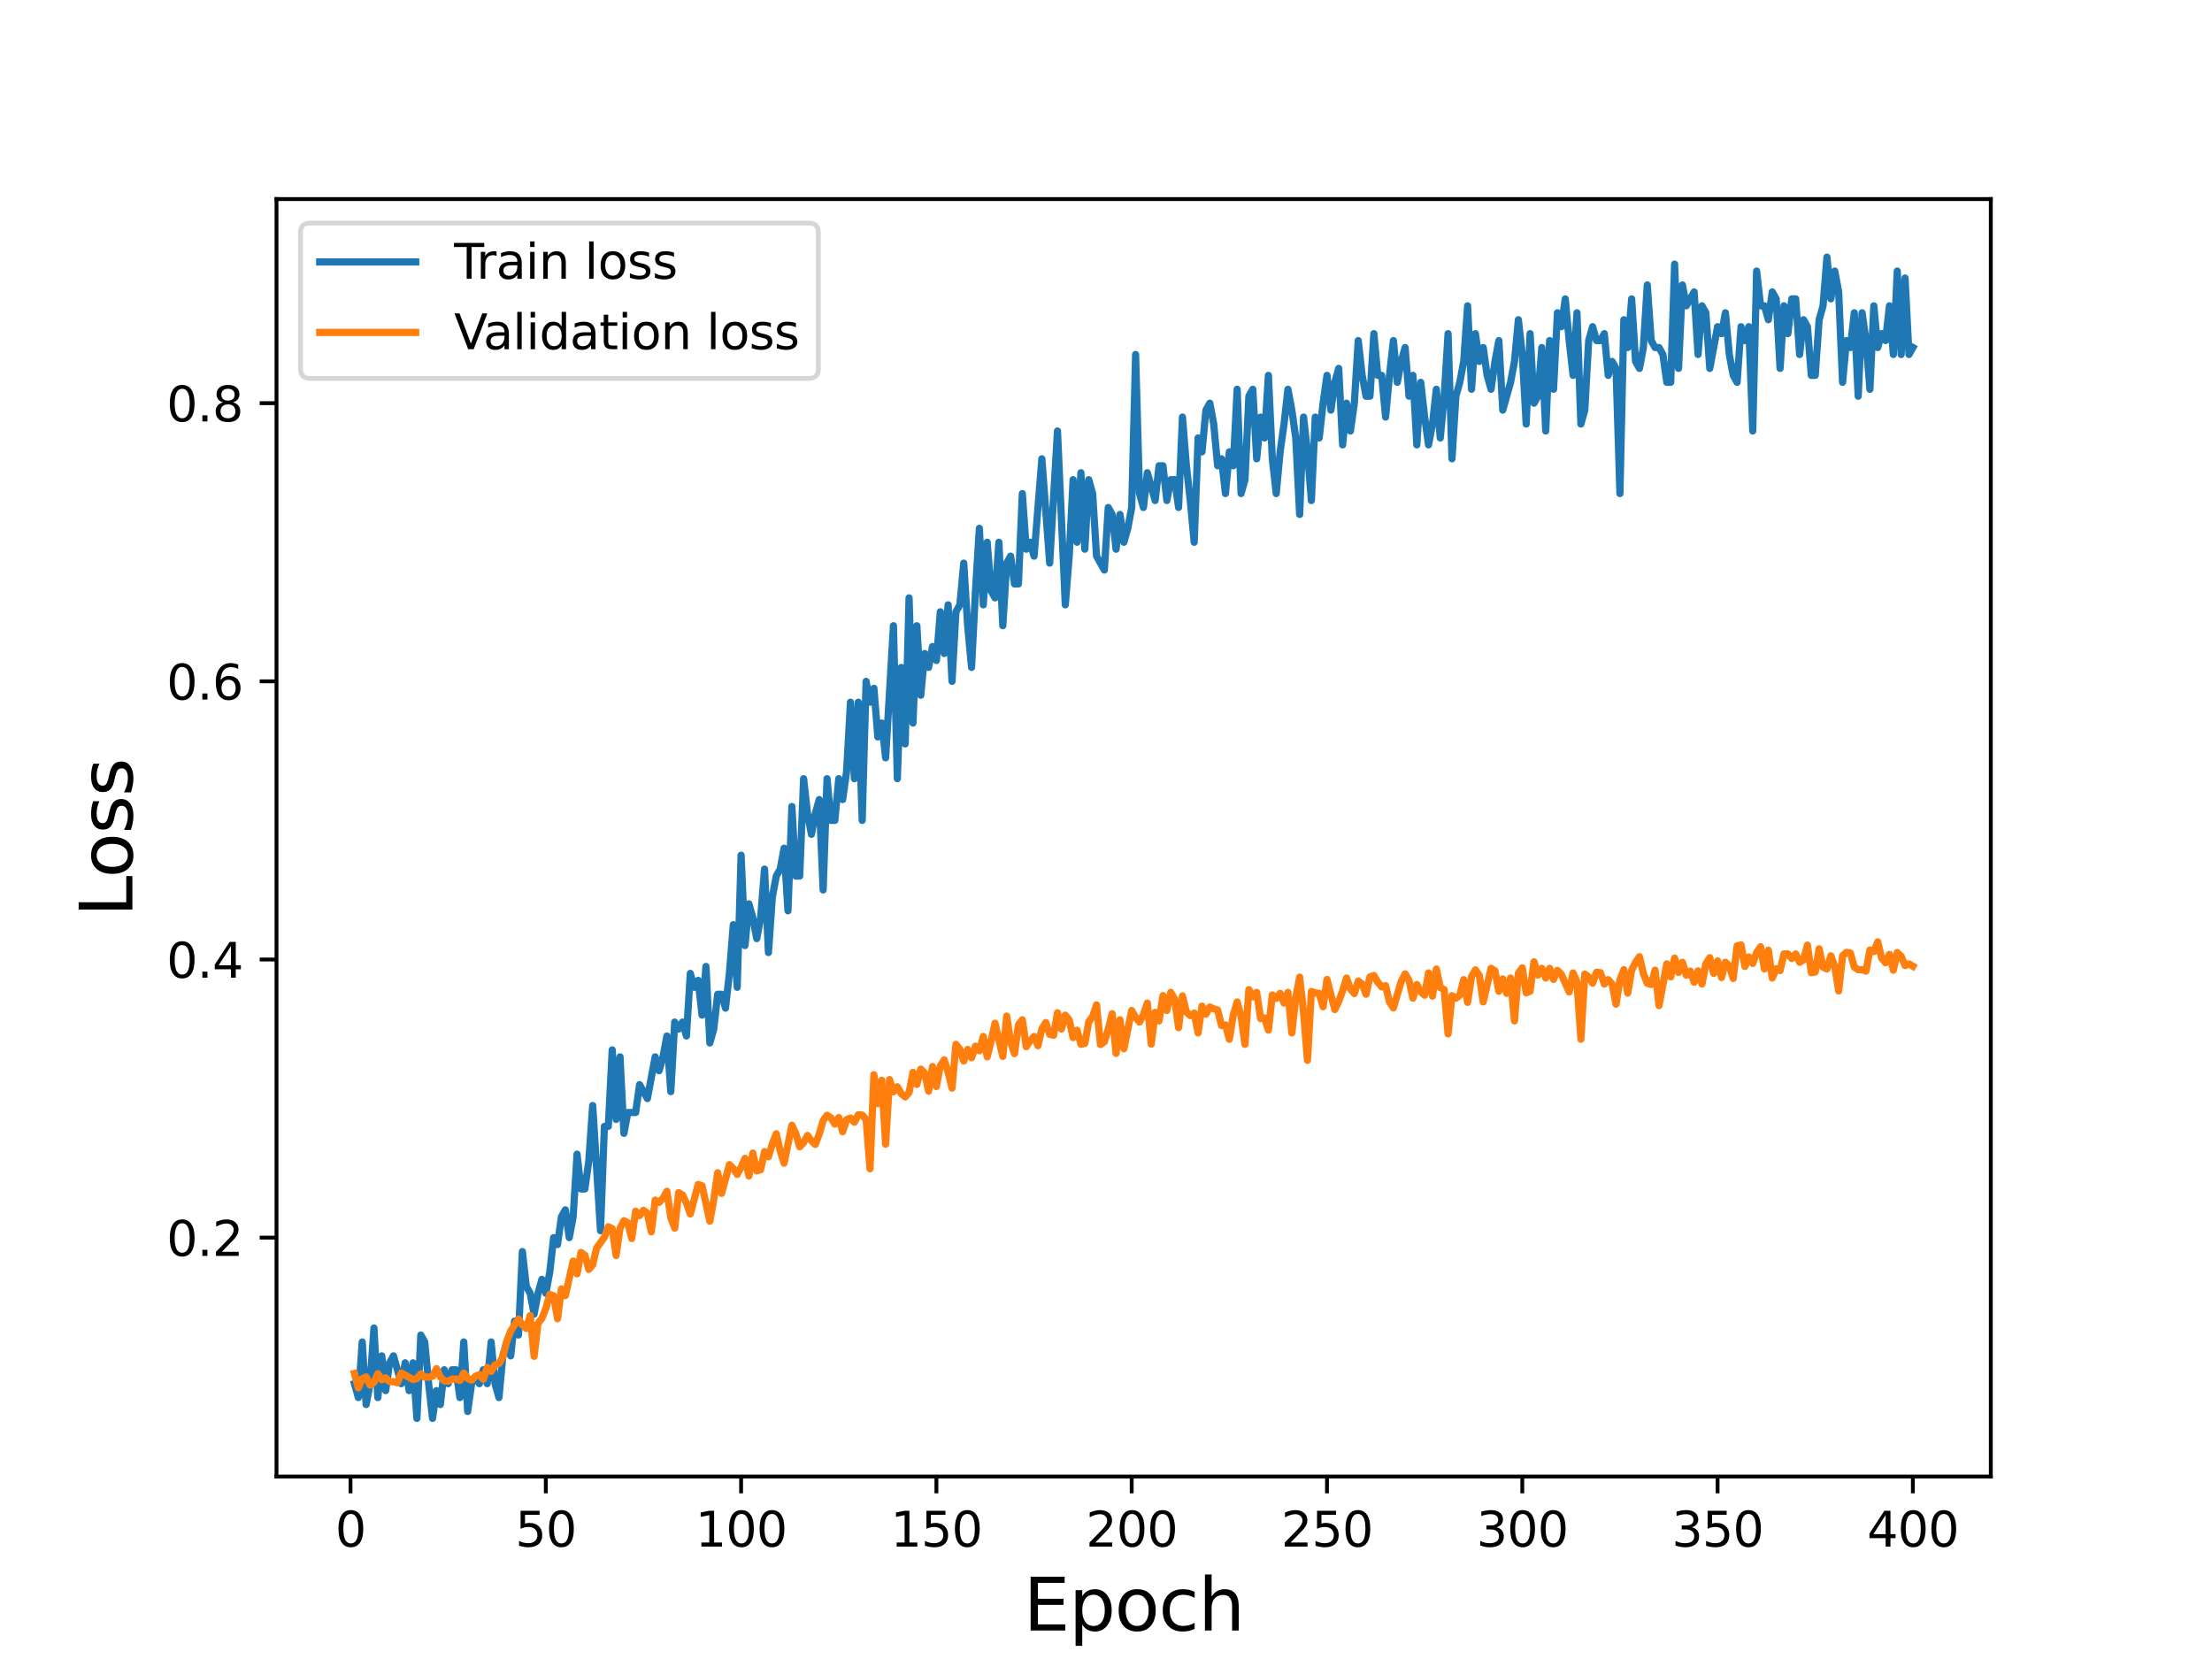 <?xml version="1.0" encoding="utf-8" standalone="no"?>
<!DOCTYPE svg PUBLIC "-//W3C//DTD SVG 1.1//EN"
  "http://www.w3.org/Graphics/SVG/1.1/DTD/svg11.dtd">
<svg height="345.6pt" version="1.1" viewBox="0 0 460.8 345.6" width="460.8pt" xmlns="http://www.w3.org/2000/svg" xmlns:xlink="http://www.w3.org/1999/xlink">
 <defs>
  <style type="text/css">*{stroke-linecap:butt;stroke-linejoin:round;}</style>
 </defs>
 <g id="figure_1">
  <g id="patch_1">
   <path d="M 0 345.6 
L 460.8 345.6 
L 460.8 0 
L 0 0 
z
" style="fill:#ffffff;"/>
  </g>
  <g id="axes_1">
   <g id="patch_2">
    <path d="M 57.6 307.584 
L 414.72 307.584 
L 414.72 41.472 
L 57.6 41.472 
z
" style="fill:#ffffff;"/>
   </g>
   <g id="matplotlib.axis_1">
    <g id="xtick_1">
     <g id="line2d_1">
      <defs>
       <path d="M 0 0 
L 0 3.5 
" id="mefb295c469" style="stroke:#000000;stroke-width:0.8;"/>
      </defs>
      <g>
       <use style="stroke:#000000;stroke-width:0.8;" x="73.019" xlink:href="#mefb295c469" y="307.584"/>
      </g>
     </g>
     <g id="text_1">
      <!-- 0 -->
      <g transform="translate(69.838 322.182)scale(0.1 -0.1)">
       <defs>
        <path d="M 2034 4250 
Q 1547 4250 1301 3770 
Q 1056 3291 1056 2328 
Q 1056 1369 1301 889 
Q 1547 409 2034 409 
Q 2525 409 2770 889 
Q 3016 1369 3016 2328 
Q 3016 3291 2770 3770 
Q 2525 4250 2034 4250 
z
M 2034 4750 
Q 2819 4750 3233 4129 
Q 3647 3509 3647 2328 
Q 3647 1150 3233 529 
Q 2819 -91 2034 -91 
Q 1250 -91 836 529 
Q 422 1150 422 2328 
Q 422 3509 836 4129 
Q 1250 4750 2034 4750 
z
" id="DejaVuSans-30" transform="scale(0.016)"/>
       </defs>
       <use xlink:href="#DejaVuSans-30"/>
      </g>
     </g>
    </g>
    <g id="xtick_2">
     <g id="line2d_2">
      <g>
       <use style="stroke:#000000;stroke-width:0.8;" x="113.703" xlink:href="#mefb295c469" y="307.584"/>
      </g>
     </g>
     <g id="text_2">
      <!-- 50 -->
      <g transform="translate(107.34 322.182)scale(0.1 -0.1)">
       <defs>
        <path d="M 691 4666 
L 3169 4666 
L 3169 4134 
L 1269 4134 
L 1269 2991 
Q 1406 3038 1543 3061 
Q 1681 3084 1819 3084 
Q 2600 3084 3056 2656 
Q 3513 2228 3513 1497 
Q 3513 744 3044 326 
Q 2575 -91 1722 -91 
Q 1428 -91 1123 -41 
Q 819 9 494 109 
L 494 744 
Q 775 591 1075 516 
Q 1375 441 1709 441 
Q 2250 441 2565 725 
Q 2881 1009 2881 1497 
Q 2881 1984 2565 2268 
Q 2250 2553 1709 2553 
Q 1456 2553 1204 2497 
Q 953 2441 691 2322 
L 691 4666 
z
" id="DejaVuSans-35" transform="scale(0.016)"/>
       </defs>
       <use xlink:href="#DejaVuSans-35"/>
       <use x="63.623" xlink:href="#DejaVuSans-30"/>
      </g>
     </g>
    </g>
    <g id="xtick_3">
     <g id="line2d_3">
      <g>
       <use style="stroke:#000000;stroke-width:0.8;" x="154.386" xlink:href="#mefb295c469" y="307.584"/>
      </g>
     </g>
     <g id="text_3">
      <!-- 100 -->
      <g transform="translate(144.842 322.182)scale(0.1 -0.1)">
       <defs>
        <path d="M 794 531 
L 1825 531 
L 1825 4091 
L 703 3866 
L 703 4441 
L 1819 4666 
L 2450 4666 
L 2450 531 
L 3481 531 
L 3481 0 
L 794 0 
L 794 531 
z
" id="DejaVuSans-31" transform="scale(0.016)"/>
       </defs>
       <use xlink:href="#DejaVuSans-31"/>
       <use x="63.623" xlink:href="#DejaVuSans-30"/>
       <use x="127.246" xlink:href="#DejaVuSans-30"/>
      </g>
     </g>
    </g>
    <g id="xtick_4">
     <g id="line2d_4">
      <g>
       <use style="stroke:#000000;stroke-width:0.8;" x="195.07" xlink:href="#mefb295c469" y="307.584"/>
      </g>
     </g>
     <g id="text_4">
      <!-- 150 -->
      <g transform="translate(185.526 322.182)scale(0.1 -0.1)">
       <use xlink:href="#DejaVuSans-31"/>
       <use x="63.623" xlink:href="#DejaVuSans-35"/>
       <use x="127.246" xlink:href="#DejaVuSans-30"/>
      </g>
     </g>
    </g>
    <g id="xtick_5">
     <g id="line2d_5">
      <g>
       <use style="stroke:#000000;stroke-width:0.8;" x="235.753" xlink:href="#mefb295c469" y="307.584"/>
      </g>
     </g>
     <g id="text_5">
      <!-- 200 -->
      <g transform="translate(226.209 322.182)scale(0.1 -0.1)">
       <defs>
        <path d="M 1228 531 
L 3431 531 
L 3431 0 
L 469 0 
L 469 531 
Q 828 903 1448 1529 
Q 2069 2156 2228 2338 
Q 2531 2678 2651 2914 
Q 2772 3150 2772 3378 
Q 2772 3750 2511 3984 
Q 2250 4219 1831 4219 
Q 1534 4219 1204 4116 
Q 875 4013 500 3803 
L 500 4441 
Q 881 4594 1212 4672 
Q 1544 4750 1819 4750 
Q 2544 4750 2975 4387 
Q 3406 4025 3406 3419 
Q 3406 3131 3298 2873 
Q 3191 2616 2906 2266 
Q 2828 2175 2409 1742 
Q 1991 1309 1228 531 
z
" id="DejaVuSans-32" transform="scale(0.016)"/>
       </defs>
       <use xlink:href="#DejaVuSans-32"/>
       <use x="63.623" xlink:href="#DejaVuSans-30"/>
       <use x="127.246" xlink:href="#DejaVuSans-30"/>
      </g>
     </g>
    </g>
    <g id="xtick_6">
     <g id="line2d_6">
      <g>
       <use style="stroke:#000000;stroke-width:0.8;" x="276.437" xlink:href="#mefb295c469" y="307.584"/>
      </g>
     </g>
     <g id="text_6">
      <!-- 250 -->
      <g transform="translate(266.893 322.182)scale(0.1 -0.1)">
       <use xlink:href="#DejaVuSans-32"/>
       <use x="63.623" xlink:href="#DejaVuSans-35"/>
       <use x="127.246" xlink:href="#DejaVuSans-30"/>
      </g>
     </g>
    </g>
    <g id="xtick_7">
     <g id="line2d_7">
      <g>
       <use style="stroke:#000000;stroke-width:0.8;" x="317.12" xlink:href="#mefb295c469" y="307.584"/>
      </g>
     </g>
     <g id="text_7">
      <!-- 300 -->
      <g transform="translate(307.576 322.182)scale(0.1 -0.1)">
       <defs>
        <path d="M 2597 2516 
Q 3050 2419 3304 2112 
Q 3559 1806 3559 1356 
Q 3559 666 3084 287 
Q 2609 -91 1734 -91 
Q 1441 -91 1130 -33 
Q 819 25 488 141 
L 488 750 
Q 750 597 1062 519 
Q 1375 441 1716 441 
Q 2309 441 2620 675 
Q 2931 909 2931 1356 
Q 2931 1769 2642 2001 
Q 2353 2234 1838 2234 
L 1294 2234 
L 1294 2753 
L 1863 2753 
Q 2328 2753 2575 2939 
Q 2822 3125 2822 3475 
Q 2822 3834 2567 4026 
Q 2313 4219 1838 4219 
Q 1578 4219 1281 4162 
Q 984 4106 628 3988 
L 628 4550 
Q 988 4650 1302 4700 
Q 1616 4750 1894 4750 
Q 2613 4750 3031 4423 
Q 3450 4097 3450 3541 
Q 3450 3153 3228 2886 
Q 3006 2619 2597 2516 
z
" id="DejaVuSans-33" transform="scale(0.016)"/>
       </defs>
       <use xlink:href="#DejaVuSans-33"/>
       <use x="63.623" xlink:href="#DejaVuSans-30"/>
       <use x="127.246" xlink:href="#DejaVuSans-30"/>
      </g>
     </g>
    </g>
    <g id="xtick_8">
     <g id="line2d_8">
      <g>
       <use style="stroke:#000000;stroke-width:0.8;" x="357.804" xlink:href="#mefb295c469" y="307.584"/>
      </g>
     </g>
     <g id="text_8">
      <!-- 350 -->
      <g transform="translate(348.26 322.182)scale(0.1 -0.1)">
       <use xlink:href="#DejaVuSans-33"/>
       <use x="63.623" xlink:href="#DejaVuSans-35"/>
       <use x="127.246" xlink:href="#DejaVuSans-30"/>
      </g>
     </g>
    </g>
    <g id="xtick_9">
     <g id="line2d_9">
      <g>
       <use style="stroke:#000000;stroke-width:0.8;" x="398.487" xlink:href="#mefb295c469" y="307.584"/>
      </g>
     </g>
     <g id="text_9">
      <!-- 400 -->
      <g transform="translate(388.944 322.182)scale(0.1 -0.1)">
       <defs>
        <path d="M 2419 4116 
L 825 1625 
L 2419 1625 
L 2419 4116 
z
M 2253 4666 
L 3047 4666 
L 3047 1625 
L 3713 1625 
L 3713 1100 
L 3047 1100 
L 3047 0 
L 2419 0 
L 2419 1100 
L 313 1100 
L 313 1709 
L 2253 4666 
z
" id="DejaVuSans-34" transform="scale(0.016)"/>
       </defs>
       <use xlink:href="#DejaVuSans-34"/>
       <use x="63.623" xlink:href="#DejaVuSans-30"/>
       <use x="127.246" xlink:href="#DejaVuSans-30"/>
      </g>
     </g>
    </g>
    <g id="text_10">
     <!-- Epoch -->
     <g transform="translate(213.194 339.66)scale(0.15 -0.15)">
      <defs>
       <path d="M 628 4666 
L 3578 4666 
L 3578 4134 
L 1259 4134 
L 1259 2753 
L 3481 2753 
L 3481 2222 
L 1259 2222 
L 1259 531 
L 3634 531 
L 3634 0 
L 628 0 
L 628 4666 
z
" id="DejaVuSans-45" transform="scale(0.016)"/>
       <path d="M 1159 525 
L 1159 -1331 
L 581 -1331 
L 581 3500 
L 1159 3500 
L 1159 2969 
Q 1341 3281 1617 3432 
Q 1894 3584 2278 3584 
Q 2916 3584 3314 3078 
Q 3713 2572 3713 1747 
Q 3713 922 3314 415 
Q 2916 -91 2278 -91 
Q 1894 -91 1617 61 
Q 1341 213 1159 525 
z
M 3116 1747 
Q 3116 2381 2855 2742 
Q 2594 3103 2138 3103 
Q 1681 3103 1420 2742 
Q 1159 2381 1159 1747 
Q 1159 1113 1420 752 
Q 1681 391 2138 391 
Q 2594 391 2855 752 
Q 3116 1113 3116 1747 
z
" id="DejaVuSans-70" transform="scale(0.016)"/>
       <path d="M 1959 3097 
Q 1497 3097 1228 2736 
Q 959 2375 959 1747 
Q 959 1119 1226 758 
Q 1494 397 1959 397 
Q 2419 397 2687 759 
Q 2956 1122 2956 1747 
Q 2956 2369 2687 2733 
Q 2419 3097 1959 3097 
z
M 1959 3584 
Q 2709 3584 3137 3096 
Q 3566 2609 3566 1747 
Q 3566 888 3137 398 
Q 2709 -91 1959 -91 
Q 1206 -91 779 398 
Q 353 888 353 1747 
Q 353 2609 779 3096 
Q 1206 3584 1959 3584 
z
" id="DejaVuSans-6f" transform="scale(0.016)"/>
       <path d="M 3122 3366 
L 3122 2828 
Q 2878 2963 2633 3030 
Q 2388 3097 2138 3097 
Q 1578 3097 1268 2742 
Q 959 2388 959 1747 
Q 959 1106 1268 751 
Q 1578 397 2138 397 
Q 2388 397 2633 464 
Q 2878 531 3122 666 
L 3122 134 
Q 2881 22 2623 -34 
Q 2366 -91 2075 -91 
Q 1284 -91 818 406 
Q 353 903 353 1747 
Q 353 2603 823 3093 
Q 1294 3584 2113 3584 
Q 2378 3584 2631 3529 
Q 2884 3475 3122 3366 
z
" id="DejaVuSans-63" transform="scale(0.016)"/>
       <path d="M 3513 2113 
L 3513 0 
L 2938 0 
L 2938 2094 
Q 2938 2591 2744 2837 
Q 2550 3084 2163 3084 
Q 1697 3084 1428 2787 
Q 1159 2491 1159 1978 
L 1159 0 
L 581 0 
L 581 4863 
L 1159 4863 
L 1159 2956 
Q 1366 3272 1645 3428 
Q 1925 3584 2291 3584 
Q 2894 3584 3203 3211 
Q 3513 2838 3513 2113 
z
" id="DejaVuSans-68" transform="scale(0.016)"/>
      </defs>
      <use xlink:href="#DejaVuSans-45"/>
      <use x="63.184" xlink:href="#DejaVuSans-70"/>
      <use x="126.66" xlink:href="#DejaVuSans-6f"/>
      <use x="187.842" xlink:href="#DejaVuSans-63"/>
      <use x="242.822" xlink:href="#DejaVuSans-68"/>
     </g>
    </g>
   </g>
   <g id="matplotlib.axis_2">
    <g id="ytick_1">
     <g id="line2d_10">
      <defs>
       <path d="M 0 0 
L -3.5 0 
" id="ma9fb479d7d" style="stroke:#000000;stroke-width:0.8;"/>
      </defs>
      <g>
       <use style="stroke:#000000;stroke-width:0.8;" x="57.6" xlink:href="#ma9fb479d7d" y="257.824"/>
      </g>
     </g>
     <g id="text_11">
      <!-- 0.2 -->
      <g transform="translate(34.697 261.623)scale(0.1 -0.1)">
       <defs>
        <path d="M 684 794 
L 1344 794 
L 1344 0 
L 684 0 
L 684 794 
z
" id="DejaVuSans-2e" transform="scale(0.016)"/>
       </defs>
       <use xlink:href="#DejaVuSans-30"/>
       <use x="63.623" xlink:href="#DejaVuSans-2e"/>
       <use x="95.41" xlink:href="#DejaVuSans-32"/>
      </g>
     </g>
    </g>
    <g id="ytick_2">
     <g id="line2d_11">
      <g>
       <use style="stroke:#000000;stroke-width:0.8;" x="57.6" xlink:href="#ma9fb479d7d" y="199.879"/>
      </g>
     </g>
     <g id="text_12">
      <!-- 0.4 -->
      <g transform="translate(34.697 203.678)scale(0.1 -0.1)">
       <use xlink:href="#DejaVuSans-30"/>
       <use x="63.623" xlink:href="#DejaVuSans-2e"/>
       <use x="95.41" xlink:href="#DejaVuSans-34"/>
      </g>
     </g>
    </g>
    <g id="ytick_3">
     <g id="line2d_12">
      <g>
       <use style="stroke:#000000;stroke-width:0.8;" x="57.6" xlink:href="#ma9fb479d7d" y="141.934"/>
      </g>
     </g>
     <g id="text_13">
      <!-- 0.6 -->
      <g transform="translate(34.697 145.733)scale(0.1 -0.1)">
       <defs>
        <path d="M 2113 2584 
Q 1688 2584 1439 2293 
Q 1191 2003 1191 1497 
Q 1191 994 1439 701 
Q 1688 409 2113 409 
Q 2538 409 2786 701 
Q 3034 994 3034 1497 
Q 3034 2003 2786 2293 
Q 2538 2584 2113 2584 
z
M 3366 4563 
L 3366 3988 
Q 3128 4100 2886 4159 
Q 2644 4219 2406 4219 
Q 1781 4219 1451 3797 
Q 1122 3375 1075 2522 
Q 1259 2794 1537 2939 
Q 1816 3084 2150 3084 
Q 2853 3084 3261 2657 
Q 3669 2231 3669 1497 
Q 3669 778 3244 343 
Q 2819 -91 2113 -91 
Q 1303 -91 875 529 
Q 447 1150 447 2328 
Q 447 3434 972 4092 
Q 1497 4750 2381 4750 
Q 2619 4750 2861 4703 
Q 3103 4656 3366 4563 
z
" id="DejaVuSans-36" transform="scale(0.016)"/>
       </defs>
       <use xlink:href="#DejaVuSans-30"/>
       <use x="63.623" xlink:href="#DejaVuSans-2e"/>
       <use x="95.41" xlink:href="#DejaVuSans-36"/>
      </g>
     </g>
    </g>
    <g id="ytick_4">
     <g id="line2d_13">
      <g>
       <use style="stroke:#000000;stroke-width:0.8;" x="57.6" xlink:href="#ma9fb479d7d" y="83.989"/>
      </g>
     </g>
     <g id="text_14">
      <!-- 0.8 -->
      <g transform="translate(34.697 87.788)scale(0.1 -0.1)">
       <defs>
        <path d="M 2034 2216 
Q 1584 2216 1326 1975 
Q 1069 1734 1069 1313 
Q 1069 891 1326 650 
Q 1584 409 2034 409 
Q 2484 409 2743 651 
Q 3003 894 3003 1313 
Q 3003 1734 2745 1975 
Q 2488 2216 2034 2216 
z
M 1403 2484 
Q 997 2584 770 2862 
Q 544 3141 544 3541 
Q 544 4100 942 4425 
Q 1341 4750 2034 4750 
Q 2731 4750 3128 4425 
Q 3525 4100 3525 3541 
Q 3525 3141 3298 2862 
Q 3072 2584 2669 2484 
Q 3125 2378 3379 2068 
Q 3634 1759 3634 1313 
Q 3634 634 3220 271 
Q 2806 -91 2034 -91 
Q 1263 -91 848 271 
Q 434 634 434 1313 
Q 434 1759 690 2068 
Q 947 2378 1403 2484 
z
M 1172 3481 
Q 1172 3119 1398 2916 
Q 1625 2713 2034 2713 
Q 2441 2713 2670 2916 
Q 2900 3119 2900 3481 
Q 2900 3844 2670 4047 
Q 2441 4250 2034 4250 
Q 1625 4250 1398 4047 
Q 1172 3844 1172 3481 
z
" id="DejaVuSans-38" transform="scale(0.016)"/>
       </defs>
       <use xlink:href="#DejaVuSans-30"/>
       <use x="63.623" xlink:href="#DejaVuSans-2e"/>
       <use x="95.41" xlink:href="#DejaVuSans-38"/>
      </g>
     </g>
    </g>
    <g id="text_15">
     <!-- Loss -->
     <g transform="translate(27.577 190.979)rotate(-90)scale(0.15 -0.15)">
      <defs>
       <path d="M 628 4666 
L 1259 4666 
L 1259 531 
L 3531 531 
L 3531 0 
L 628 0 
L 628 4666 
z
" id="DejaVuSans-4c" transform="scale(0.016)"/>
       <path d="M 2834 3397 
L 2834 2853 
Q 2591 2978 2328 3040 
Q 2066 3103 1784 3103 
Q 1356 3103 1142 2972 
Q 928 2841 928 2578 
Q 928 2378 1081 2264 
Q 1234 2150 1697 2047 
L 1894 2003 
Q 2506 1872 2764 1633 
Q 3022 1394 3022 966 
Q 3022 478 2636 193 
Q 2250 -91 1575 -91 
Q 1294 -91 989 -36 
Q 684 19 347 128 
L 347 722 
Q 666 556 975 473 
Q 1284 391 1588 391 
Q 1994 391 2212 530 
Q 2431 669 2431 922 
Q 2431 1156 2273 1281 
Q 2116 1406 1581 1522 
L 1381 1569 
Q 847 1681 609 1914 
Q 372 2147 372 2553 
Q 372 3047 722 3315 
Q 1072 3584 1716 3584 
Q 2034 3584 2315 3537 
Q 2597 3491 2834 3397 
z
" id="DejaVuSans-73" transform="scale(0.016)"/>
      </defs>
      <use xlink:href="#DejaVuSans-4c"/>
      <use x="53.963" xlink:href="#DejaVuSans-6f"/>
      <use x="115.145" xlink:href="#DejaVuSans-73"/>
      <use x="167.244" xlink:href="#DejaVuSans-73"/>
     </g>
    </g>
   </g>
   <g id="line2d_14">
    <path clip-path="url(#p89033822c4)" d="M 73.833 288.245 
L 74.646 291.142 
L 75.46 279.553 
L 76.274 292.591 
L 77.087 288.245 
L 77.901 276.656 
L 78.715 291.142 
L 79.528 282.45 
L 80.342 289.694 
L 81.156 283.899 
L 81.969 282.45 
L 83.597 288.245 
L 84.41 283.899 
L 85.224 289.694 
L 86.038 283.899 
L 86.851 295.488 
L 87.665 278.105 
L 88.479 279.553 
L 89.292 288.245 
L 90.106 295.488 
L 90.92 289.694 
L 91.733 292.591 
L 92.547 285.348 
L 93.361 288.245 
L 94.174 285.348 
L 94.988 285.348 
L 95.802 291.142 
L 96.616 279.553 
L 97.429 294.039 
L 98.243 288.245 
L 99.057 286.796 
L 99.87 288.245 
L 100.684 285.348 
L 101.498 288.245 
L 102.311 279.553 
L 103.125 288.245 
L 103.939 291.142 
L 104.752 282.45 
L 105.566 279.553 
L 106.38 282.45 
L 107.193 275.207 
L 108.007 278.105 
L 108.821 260.721 
L 109.634 267.964 
L 110.448 269.413 
L 111.262 273.759 
L 112.075 269.413 
L 112.889 266.516 
L 113.703 269.413 
L 114.516 265.067 
L 115.33 257.824 
L 116.144 259.272 
L 116.957 253.478 
L 117.771 252.029 
L 118.585 257.824 
L 119.398 253.478 
L 120.212 240.44 
L 121.026 247.683 
L 121.839 247.683 
L 122.653 241.889 
L 123.467 230.3 
L 125.094 256.375 
L 125.908 234.646 
L 126.721 234.646 
L 127.535 218.711 
L 128.349 233.197 
L 129.162 220.16 
L 129.976 236.094 
L 130.79 231.749 
L 132.417 231.749 
L 133.231 225.954 
L 134.858 228.851 
L 136.485 220.16 
L 137.299 223.057 
L 138.113 220.16 
L 138.926 215.814 
L 139.74 227.403 
L 140.554 212.917 
L 141.367 214.365 
L 142.181 212.917 
L 142.995 215.814 
L 143.808 202.776 
L 144.622 205.673 
L 145.436 204.225 
L 146.249 211.468 
L 147.063 201.328 
L 147.877 217.262 
L 148.69 214.365 
L 149.504 207.122 
L 150.318 207.122 
L 151.131 210.019 
L 151.945 202.776 
L 152.759 192.636 
L 153.572 205.673 
L 154.386 178.15 
L 155.2 196.982 
L 156.013 188.29 
L 156.827 191.187 
L 157.641 195.533 
L 158.454 191.187 
L 159.268 181.047 
L 160.082 198.43 
L 160.895 186.841 
L 161.709 182.495 
L 162.523 181.047 
L 163.336 176.701 
L 164.15 189.739 
L 164.964 168.009 
L 165.777 182.495 
L 166.591 182.495 
L 167.405 162.215 
L 168.219 169.458 
L 169.032 173.804 
L 169.846 169.458 
L 170.66 166.561 
L 171.473 185.393 
L 172.287 162.215 
L 173.101 170.906 
L 173.914 170.906 
L 174.728 162.215 
L 175.542 166.561 
L 176.355 160.766 
L 177.169 146.28 
L 177.983 162.215 
L 178.796 146.28 
L 179.61 170.906 
L 180.424 141.934 
L 181.237 146.28 
L 182.051 143.383 
L 182.865 153.523 
L 183.678 150.626 
L 184.492 157.869 
L 186.119 130.345 
L 186.933 162.215 
L 187.747 139.037 
L 188.56 154.972 
L 189.374 124.551 
L 190.188 150.626 
L 191.001 130.345 
L 191.815 144.831 
L 192.629 136.139 
L 193.442 139.037 
L 194.256 134.691 
L 195.07 137.588 
L 195.883 127.448 
L 196.697 136.139 
L 197.511 125.999 
L 198.324 141.934 
L 199.138 127.448 
L 199.952 125.999 
L 200.765 117.307 
L 201.579 130.345 
L 202.393 139.037 
L 203.206 123.102 
L 204.02 110.064 
L 204.834 125.999 
L 205.647 112.962 
L 206.461 123.102 
L 207.275 124.551 
L 208.088 112.962 
L 208.902 130.345 
L 209.716 117.307 
L 210.529 115.859 
L 211.343 121.653 
L 212.157 121.653 
L 212.97 102.821 
L 213.784 114.41 
L 214.598 112.962 
L 215.411 115.859 
L 217.039 95.578 
L 218.666 117.307 
L 220.293 89.784 
L 221.921 125.999 
L 222.734 115.859 
L 223.548 99.924 
L 224.362 112.962 
L 225.175 98.475 
L 225.989 114.41 
L 226.803 99.924 
L 227.616 102.821 
L 228.43 115.859 
L 230.057 118.756 
L 230.871 105.718 
L 231.685 107.167 
L 232.498 114.41 
L 233.312 107.167 
L 234.126 112.962 
L 234.939 110.064 
L 235.753 105.718 
L 236.567 73.849 
L 237.381 102.821 
L 238.194 105.718 
L 239.008 98.475 
L 240.635 104.27 
L 241.449 97.027 
L 242.263 97.027 
L 243.076 104.27 
L 243.89 99.924 
L 244.704 99.924 
L 245.517 105.718 
L 246.331 86.886 
L 247.145 97.027 
L 247.958 104.27 
L 248.772 112.962 
L 249.586 91.232 
L 250.399 94.129 
L 251.213 85.438 
L 252.027 83.989 
L 252.84 88.335 
L 253.654 97.027 
L 254.468 95.578 
L 255.281 102.821 
L 256.095 94.129 
L 256.909 97.027 
L 257.722 81.092 
L 258.536 102.821 
L 259.35 99.924 
L 260.163 82.54 
L 260.977 81.092 
L 261.791 95.578 
L 262.604 86.886 
L 263.418 91.232 
L 264.232 78.195 
L 265.045 95.578 
L 265.859 102.821 
L 266.673 94.129 
L 267.486 88.335 
L 268.3 81.092 
L 269.114 85.438 
L 269.927 91.232 
L 270.741 107.167 
L 271.555 86.886 
L 272.368 94.129 
L 273.182 104.27 
L 273.996 86.886 
L 274.809 91.232 
L 275.623 83.989 
L 276.437 78.195 
L 277.25 85.438 
L 278.064 79.643 
L 278.878 76.746 
L 279.691 92.681 
L 280.505 83.989 
L 281.319 89.784 
L 282.132 83.989 
L 282.946 70.951 
L 283.76 78.195 
L 284.573 82.54 
L 285.387 82.54 
L 286.201 69.503 
L 287.014 78.195 
L 287.828 78.195 
L 288.642 86.886 
L 289.455 78.195 
L 290.269 70.951 
L 291.083 79.643 
L 291.896 75.297 
L 292.71 72.4 
L 293.524 82.54 
L 294.337 78.195 
L 295.151 92.681 
L 295.965 79.643 
L 296.778 86.886 
L 297.592 92.681 
L 298.406 88.335 
L 299.219 81.092 
L 300.033 91.232 
L 300.847 82.54 
L 301.66 69.503 
L 302.474 95.578 
L 303.288 82.54 
L 304.101 79.643 
L 304.915 75.297 
L 305.729 63.708 
L 306.543 81.092 
L 307.356 69.503 
L 308.17 75.297 
L 308.984 72.4 
L 309.797 78.195 
L 310.611 81.092 
L 311.425 75.297 
L 312.238 70.951 
L 313.052 85.438 
L 314.679 79.643 
L 315.493 75.297 
L 316.307 66.606 
L 317.12 73.849 
L 317.934 88.335 
L 318.748 69.503 
L 319.561 83.989 
L 320.375 82.54 
L 321.189 72.4 
L 322.002 89.784 
L 322.816 70.951 
L 323.63 81.092 
L 324.443 65.157 
L 325.257 68.054 
L 326.071 62.26 
L 326.884 70.951 
L 327.698 78.195 
L 328.512 65.157 
L 329.325 88.335 
L 330.139 85.438 
L 330.953 70.951 
L 331.766 68.054 
L 332.58 70.951 
L 333.394 70.951 
L 334.207 69.503 
L 335.021 78.195 
L 335.835 75.297 
L 336.648 76.746 
L 337.462 102.821 
L 338.276 66.606 
L 339.089 72.4 
L 339.903 62.26 
L 340.717 75.297 
L 341.53 76.746 
L 342.344 72.4 
L 343.158 59.362 
L 343.971 70.951 
L 344.785 72.4 
L 345.599 72.4 
L 346.412 73.849 
L 347.226 79.643 
L 348.04 79.643 
L 348.853 55.017 
L 349.667 76.746 
L 350.481 59.362 
L 351.294 63.708 
L 352.922 60.811 
L 353.735 73.849 
L 354.549 63.708 
L 355.363 65.157 
L 356.176 76.746 
L 357.804 68.054 
L 358.617 69.503 
L 359.431 65.157 
L 360.245 73.849 
L 361.058 78.195 
L 361.872 79.643 
L 362.686 68.054 
L 363.499 70.951 
L 364.313 68.054 
L 365.127 89.784 
L 365.94 56.465 
L 366.754 63.708 
L 367.568 63.708 
L 368.381 66.606 
L 369.195 60.811 
L 370.009 62.26 
L 370.822 76.746 
L 371.636 63.708 
L 372.45 69.503 
L 373.263 62.26 
L 374.077 62.26 
L 374.891 73.849 
L 375.704 66.606 
L 376.518 68.054 
L 377.332 78.195 
L 378.146 78.195 
L 378.959 66.606 
L 379.773 63.708 
L 380.587 53.568 
L 381.4 62.26 
L 382.214 56.465 
L 383.028 60.811 
L 383.841 79.643 
L 384.655 70.951 
L 385.469 72.4 
L 386.282 65.157 
L 387.096 82.54 
L 387.91 65.157 
L 388.723 70.951 
L 389.537 81.092 
L 390.351 63.708 
L 391.164 72.4 
L 391.978 69.503 
L 392.792 70.951 
L 393.605 63.708 
L 394.419 73.849 
L 395.233 56.465 
L 396.046 73.849 
L 396.86 57.914 
L 397.674 73.849 
L 398.487 72.4 
L 398.487 72.4 
" style="fill:none;stroke:#1f77b4;stroke-linecap:square;stroke-width:1.5;"/>
   </g>
   <g id="line2d_15">
    <path clip-path="url(#p89033822c4)" d="M 73.833 286.12 
L 74.646 289.114 
L 75.46 287.231 
L 76.274 286.845 
L 77.087 288.535 
L 77.901 287.955 
L 78.715 286.169 
L 79.528 287.424 
L 80.342 287.038 
L 81.156 287.81 
L 81.969 287.859 
L 82.783 288.052 
L 83.597 286.024 
L 86.038 287.376 
L 86.851 287.183 
L 87.665 286.217 
L 88.479 286.893 
L 89.292 286.893 
L 90.106 286.7 
L 90.92 285.106 
L 91.733 286.845 
L 92.547 287.665 
L 93.361 287.714 
L 94.174 287.279 
L 94.988 287.279 
L 95.802 287.569 
L 96.616 286.024 
L 97.429 287.183 
L 98.243 287.521 
L 99.057 286.7 
L 99.87 286.362 
L 100.684 287.327 
L 101.498 284.865 
L 102.311 285.686 
L 103.125 284.334 
L 103.939 284.044 
L 104.752 282.644 
L 105.566 279.457 
L 106.38 277.284 
L 108.007 274.773 
L 108.821 275.98 
L 109.634 276.752 
L 110.448 274.048 
L 111.262 282.547 
L 112.075 275.69 
L 112.889 274.628 
L 113.703 272.6 
L 114.516 269.654 
L 115.33 269.944 
L 116.144 274.724 
L 116.957 268.495 
L 117.771 269.896 
L 119.398 262.701 
L 120.212 265.357 
L 121.026 260.914 
L 121.839 261.494 
L 122.653 264.439 
L 123.467 263.473 
L 124.28 259.997 
L 125.908 257.727 
L 126.721 255.554 
L 127.535 255.941 
L 128.349 261.542 
L 129.162 255.844 
L 129.976 254.299 
L 130.79 254.733 
L 131.603 258.017 
L 132.417 252.319 
L 133.231 253.237 
L 134.044 252.126 
L 134.858 252.754 
L 135.672 256.617 
L 136.485 250.001 
L 137.299 250.484 
L 138.113 249.615 
L 138.926 248.166 
L 139.74 253.671 
L 140.554 255.844 
L 141.367 248.456 
L 142.181 248.939 
L 142.995 250.629 
L 143.808 252.898 
L 145.436 246.766 
L 146.249 247.007 
L 147.877 254.395 
L 148.69 249.905 
L 149.504 244.303 
L 150.318 248.601 
L 151.945 242.613 
L 152.759 243.434 
L 153.572 244.641 
L 154.386 243.144 
L 155.2 241.31 
L 156.013 244.979 
L 156.827 240.199 
L 157.641 243.917 
L 158.454 243.676 
L 159.268 239.909 
L 160.082 240.971 
L 160.895 238.267 
L 161.709 236.191 
L 162.523 239.716 
L 163.336 242.324 
L 164.964 234.404 
L 165.777 236.143 
L 166.591 238.895 
L 167.405 238.026 
L 168.219 236.529 
L 169.032 237.64 
L 169.846 238.412 
L 170.66 236.239 
L 171.473 233.439 
L 172.287 232.328 
L 173.101 232.859 
L 173.914 234.163 
L 174.728 232.811 
L 175.542 235.756 
L 176.355 233.246 
L 177.169 232.907 
L 177.983 233.777 
L 178.796 232.231 
L 179.61 232.28 
L 180.424 233.197 
L 181.237 243.482 
L 182.051 223.878 
L 182.865 229.914 
L 183.678 225.037 
L 184.492 238.364 
L 185.306 224.892 
L 186.119 227.451 
L 186.933 226.389 
L 187.747 227.837 
L 188.56 228.513 
L 189.374 227.596 
L 190.188 223.395 
L 191.001 225.906 
L 191.815 222.719 
L 192.629 223.54 
L 193.442 227.306 
L 194.256 222.188 
L 195.07 226.34 
L 195.883 222.043 
L 196.697 220.787 
L 197.511 223.395 
L 198.324 226.678 
L 199.138 217.552 
L 199.952 218.566 
L 200.765 221.029 
L 201.579 218.614 
L 202.393 220.353 
L 203.206 217.938 
L 204.02 218.904 
L 204.834 215.91 
L 205.647 220.16 
L 206.461 216.924 
L 207.275 213.158 
L 208.902 220.063 
L 209.716 211.661 
L 210.529 217.069 
L 211.343 219.484 
L 212.157 213.496 
L 212.97 212.434 
L 213.784 218.035 
L 214.598 216.828 
L 215.411 215.91 
L 216.225 217.842 
L 217.039 214.365 
L 217.852 213.013 
L 218.666 215.476 
L 219.48 215.669 
L 220.293 210.985 
L 221.107 214.365 
L 221.921 211.468 
L 222.734 212.482 
L 223.548 216.152 
L 224.362 214.607 
L 225.175 217.552 
L 225.989 217.359 
L 226.803 212.868 
L 227.616 211.758 
L 228.43 209.343 
L 229.244 217.6 
L 230.057 217.021 
L 230.871 214.413 
L 231.685 211.178 
L 232.498 219.435 
L 233.312 212.434 
L 234.126 218.47 
L 235.753 210.502 
L 236.567 211.951 
L 237.381 212.917 
L 238.194 211.371 
L 239.008 208.957 
L 239.822 217.504 
L 240.635 210.888 
L 241.449 212.675 
L 242.263 207.412 
L 243.076 210.502 
L 243.89 206.736 
L 244.704 208.136 
L 245.517 214.075 
L 246.331 207.46 
L 247.145 210.84 
L 247.958 211.564 
L 248.772 211.033 
L 249.586 215.186 
L 250.399 209.585 
L 251.213 211.275 
L 252.027 209.778 
L 252.84 210.164 
L 253.654 210.406 
L 254.468 213.641 
L 255.281 213.496 
L 256.095 216.49 
L 256.909 211.468 
L 257.722 208.715 
L 258.536 211.709 
L 259.35 217.552 
L 260.163 206.156 
L 260.977 207.653 
L 261.791 206.736 
L 262.604 212.192 
L 263.418 212.047 
L 264.232 214.607 
L 265.045 207.267 
L 265.859 207.991 
L 266.673 206.929 
L 267.486 208.957 
L 268.3 206.736 
L 269.114 215.186 
L 269.927 207.798 
L 270.741 203.549 
L 271.555 210.937 
L 272.368 220.884 
L 273.182 206.543 
L 273.996 206.832 
L 274.809 206.929 
L 275.623 209.73 
L 276.437 204.032 
L 278.064 210.309 
L 278.878 208.619 
L 279.691 206.398 
L 280.505 203.742 
L 281.319 206.011 
L 282.132 206.977 
L 282.946 204.37 
L 283.76 204.997 
L 284.573 207.122 
L 285.387 203.5 
L 286.201 203.211 
L 287.014 204.611 
L 287.828 205.577 
L 288.642 205.335 
L 289.455 208.715 
L 290.269 209.971 
L 291.896 204.466 
L 292.71 202.873 
L 293.524 204.225 
L 294.337 207.943 
L 295.151 205.094 
L 295.965 206.591 
L 296.778 207.315 
L 297.592 202.68 
L 298.406 207.508 
L 299.219 201.859 
L 300.033 205.722 
L 300.847 206.156 
L 301.66 215.379 
L 302.474 207.412 
L 303.288 207.943 
L 304.101 207.315 
L 304.915 204.08 
L 305.729 208.812 
L 306.543 203.404 
L 307.356 202.052 
L 308.17 203.211 
L 308.984 208.715 
L 310.611 201.714 
L 311.425 202.245 
L 312.238 206.494 
L 313.052 203.935 
L 313.866 206.929 
L 314.679 203.742 
L 315.493 212.675 
L 316.307 202.728 
L 317.12 201.617 
L 317.934 206.832 
L 318.748 206.494 
L 319.561 200.362 
L 320.375 203.114 
L 321.189 201.714 
L 322.002 203.742 
L 322.816 201.714 
L 323.63 204.032 
L 324.443 202.148 
L 325.257 202.969 
L 326.884 206.639 
L 327.698 202.68 
L 328.512 204.563 
L 329.325 216.49 
L 330.139 202.921 
L 330.953 203.5 
L 331.766 204.804 
L 332.58 202.535 
L 333.394 202.631 
L 334.207 204.997 
L 335.021 204.08 
L 335.835 204.997 
L 336.648 209.198 
L 337.462 204.08 
L 338.276 202.004 
L 339.089 206.881 
L 339.903 202.1 
L 340.717 200.458 
L 341.53 199.299 
L 342.344 202.776 
L 343.158 204.853 
L 343.971 205.094 
L 344.785 202.1 
L 345.599 209.488 
L 347.226 200.796 
L 348.04 203.5 
L 348.853 199.589 
L 349.667 202.583 
L 350.481 200.458 
L 351.294 203.162 
L 352.108 202.293 
L 352.922 204.611 
L 353.735 202.245 
L 354.549 204.997 
L 355.363 200.796 
L 356.176 199.493 
L 356.99 202.776 
L 357.804 200.169 
L 358.617 203.645 
L 359.431 200.458 
L 360.245 201.231 
L 361.058 203.838 
L 361.872 197.03 
L 362.686 196.837 
L 363.499 201.328 
L 364.313 199.348 
L 365.127 200.7 
L 365.94 198.43 
L 366.754 197.223 
L 367.568 201.859 
L 368.381 197.947 
L 369.195 203.742 
L 370.009 201.81 
L 370.822 202.197 
L 371.636 198.72 
L 372.45 198.72 
L 373.263 199.686 
L 374.077 198.72 
L 374.891 200.458 
L 375.704 199.975 
L 376.518 196.885 
L 377.332 202.631 
L 378.146 202.486 
L 378.959 197.658 
L 379.773 201.472 
L 380.587 201.859 
L 381.4 199.106 
L 382.214 201.328 
L 383.028 206.446 
L 383.841 199.106 
L 384.655 198.382 
L 385.469 198.527 
L 386.282 201.472 
L 387.096 202.004 
L 387.91 202.004 
L 388.723 202.293 
L 389.537 197.899 
L 390.351 198.237 
L 391.164 196.209 
L 391.978 199.589 
L 392.792 200.555 
L 393.605 198.817 
L 394.419 202.1 
L 395.233 198.43 
L 396.046 199.203 
L 396.86 201.134 
L 397.674 200.796 
L 398.487 201.279 
L 398.487 201.279 
" style="fill:none;stroke:#ff7f0e;stroke-linecap:square;stroke-width:1.5;"/>
   </g>
   <g id="patch_3">
    <path d="M 57.6 307.584 
L 57.6 41.472 
" style="fill:none;stroke:#000000;stroke-linecap:square;stroke-linejoin:miter;stroke-width:0.8;"/>
   </g>
   <g id="patch_4">
    <path d="M 414.72 307.584 
L 414.72 41.472 
" style="fill:none;stroke:#000000;stroke-linecap:square;stroke-linejoin:miter;stroke-width:0.8;"/>
   </g>
   <g id="patch_5">
    <path d="M 57.6 307.584 
L 414.72 307.584 
" style="fill:none;stroke:#000000;stroke-linecap:square;stroke-linejoin:miter;stroke-width:0.8;"/>
   </g>
   <g id="patch_6">
    <path d="M 57.6 41.472 
L 414.72 41.472 
" style="fill:none;stroke:#000000;stroke-linecap:square;stroke-linejoin:miter;stroke-width:0.8;"/>
   </g>
   <g id="legend_1">
    <g id="patch_7">
     <path d="M 64.6 78.828 
L 168.475 78.828 
Q 170.475 78.828 170.475 76.828 
L 170.475 48.472 
Q 170.475 46.472 168.475 46.472 
L 64.6 46.472 
Q 62.6 46.472 62.6 48.472 
L 62.6 76.828 
Q 62.6 78.828 64.6 78.828 
z
" style="fill:#ffffff;opacity:0.8;stroke:#cccccc;stroke-linejoin:miter;"/>
    </g>
    <g id="line2d_16">
     <path d="M 66.6 54.57 
L 86.6 54.57 
" style="fill:none;stroke:#1f77b4;stroke-linecap:square;stroke-width:1.5;"/>
    </g>
    <g id="line2d_17"/>
    <g id="text_16">
     <!-- Train loss -->
     <g transform="translate(94.6 58.07)scale(0.1 -0.1)">
      <defs>
       <path d="M -19 4666 
L 3928 4666 
L 3928 4134 
L 2272 4134 
L 2272 0 
L 1638 0 
L 1638 4134 
L -19 4134 
L -19 4666 
z
" id="DejaVuSans-54" transform="scale(0.016)"/>
       <path d="M 2631 2963 
Q 2534 3019 2420 3045 
Q 2306 3072 2169 3072 
Q 1681 3072 1420 2755 
Q 1159 2438 1159 1844 
L 1159 0 
L 581 0 
L 581 3500 
L 1159 3500 
L 1159 2956 
Q 1341 3275 1631 3429 
Q 1922 3584 2338 3584 
Q 2397 3584 2469 3576 
Q 2541 3569 2628 3553 
L 2631 2963 
z
" id="DejaVuSans-72" transform="scale(0.016)"/>
       <path d="M 2194 1759 
Q 1497 1759 1228 1600 
Q 959 1441 959 1056 
Q 959 750 1161 570 
Q 1363 391 1709 391 
Q 2188 391 2477 730 
Q 2766 1069 2766 1631 
L 2766 1759 
L 2194 1759 
z
M 3341 1997 
L 3341 0 
L 2766 0 
L 2766 531 
Q 2569 213 2275 61 
Q 1981 -91 1556 -91 
Q 1019 -91 701 211 
Q 384 513 384 1019 
Q 384 1609 779 1909 
Q 1175 2209 1959 2209 
L 2766 2209 
L 2766 2266 
Q 2766 2663 2505 2880 
Q 2244 3097 1772 3097 
Q 1472 3097 1187 3025 
Q 903 2953 641 2809 
L 641 3341 
Q 956 3463 1253 3523 
Q 1550 3584 1831 3584 
Q 2591 3584 2966 3190 
Q 3341 2797 3341 1997 
z
" id="DejaVuSans-61" transform="scale(0.016)"/>
       <path d="M 603 3500 
L 1178 3500 
L 1178 0 
L 603 0 
L 603 3500 
z
M 603 4863 
L 1178 4863 
L 1178 4134 
L 603 4134 
L 603 4863 
z
" id="DejaVuSans-69" transform="scale(0.016)"/>
       <path d="M 3513 2113 
L 3513 0 
L 2938 0 
L 2938 2094 
Q 2938 2591 2744 2837 
Q 2550 3084 2163 3084 
Q 1697 3084 1428 2787 
Q 1159 2491 1159 1978 
L 1159 0 
L 581 0 
L 581 3500 
L 1159 3500 
L 1159 2956 
Q 1366 3272 1645 3428 
Q 1925 3584 2291 3584 
Q 2894 3584 3203 3211 
Q 3513 2838 3513 2113 
z
" id="DejaVuSans-6e" transform="scale(0.016)"/>
       <path id="DejaVuSans-20" transform="scale(0.016)"/>
       <path d="M 603 4863 
L 1178 4863 
L 1178 0 
L 603 0 
L 603 4863 
z
" id="DejaVuSans-6c" transform="scale(0.016)"/>
      </defs>
      <use xlink:href="#DejaVuSans-54"/>
      <use x="46.334" xlink:href="#DejaVuSans-72"/>
      <use x="87.447" xlink:href="#DejaVuSans-61"/>
      <use x="148.727" xlink:href="#DejaVuSans-69"/>
      <use x="176.51" xlink:href="#DejaVuSans-6e"/>
      <use x="239.889" xlink:href="#DejaVuSans-20"/>
      <use x="271.676" xlink:href="#DejaVuSans-6c"/>
      <use x="299.459" xlink:href="#DejaVuSans-6f"/>
      <use x="360.641" xlink:href="#DejaVuSans-73"/>
      <use x="412.74" xlink:href="#DejaVuSans-73"/>
     </g>
    </g>
    <g id="line2d_18">
     <path d="M 66.6 69.249 
L 86.6 69.249 
" style="fill:none;stroke:#ff7f0e;stroke-linecap:square;stroke-width:1.5;"/>
    </g>
    <g id="line2d_19"/>
    <g id="text_17">
     <!-- Validation loss -->
     <g transform="translate(94.6 72.749)scale(0.1 -0.1)">
      <defs>
       <path d="M 1831 0 
L 50 4666 
L 709 4666 
L 2188 738 
L 3669 4666 
L 4325 4666 
L 2547 0 
L 1831 0 
z
" id="DejaVuSans-56" transform="scale(0.016)"/>
       <path d="M 2906 2969 
L 2906 4863 
L 3481 4863 
L 3481 0 
L 2906 0 
L 2906 525 
Q 2725 213 2448 61 
Q 2172 -91 1784 -91 
Q 1150 -91 751 415 
Q 353 922 353 1747 
Q 353 2572 751 3078 
Q 1150 3584 1784 3584 
Q 2172 3584 2448 3432 
Q 2725 3281 2906 2969 
z
M 947 1747 
Q 947 1113 1208 752 
Q 1469 391 1925 391 
Q 2381 391 2643 752 
Q 2906 1113 2906 1747 
Q 2906 2381 2643 2742 
Q 2381 3103 1925 3103 
Q 1469 3103 1208 2742 
Q 947 2381 947 1747 
z
" id="DejaVuSans-64" transform="scale(0.016)"/>
       <path d="M 1172 4494 
L 1172 3500 
L 2356 3500 
L 2356 3053 
L 1172 3053 
L 1172 1153 
Q 1172 725 1289 603 
Q 1406 481 1766 481 
L 2356 481 
L 2356 0 
L 1766 0 
Q 1100 0 847 248 
Q 594 497 594 1153 
L 594 3053 
L 172 3053 
L 172 3500 
L 594 3500 
L 594 4494 
L 1172 4494 
z
" id="DejaVuSans-74" transform="scale(0.016)"/>
      </defs>
      <use xlink:href="#DejaVuSans-56"/>
      <use x="60.658" xlink:href="#DejaVuSans-61"/>
      <use x="121.938" xlink:href="#DejaVuSans-6c"/>
      <use x="149.721" xlink:href="#DejaVuSans-69"/>
      <use x="177.504" xlink:href="#DejaVuSans-64"/>
      <use x="240.98" xlink:href="#DejaVuSans-61"/>
      <use x="302.26" xlink:href="#DejaVuSans-74"/>
      <use x="341.469" xlink:href="#DejaVuSans-69"/>
      <use x="369.252" xlink:href="#DejaVuSans-6f"/>
      <use x="430.434" xlink:href="#DejaVuSans-6e"/>
      <use x="493.812" xlink:href="#DejaVuSans-20"/>
      <use x="525.6" xlink:href="#DejaVuSans-6c"/>
      <use x="553.383" xlink:href="#DejaVuSans-6f"/>
      <use x="614.564" xlink:href="#DejaVuSans-73"/>
      <use x="666.664" xlink:href="#DejaVuSans-73"/>
     </g>
    </g>
   </g>
  </g>
 </g>
 <defs>
  <clipPath id="p89033822c4">
   <rect height="266.112" width="357.12" x="57.6" y="41.472"/>
  </clipPath>
 </defs>
</svg>
